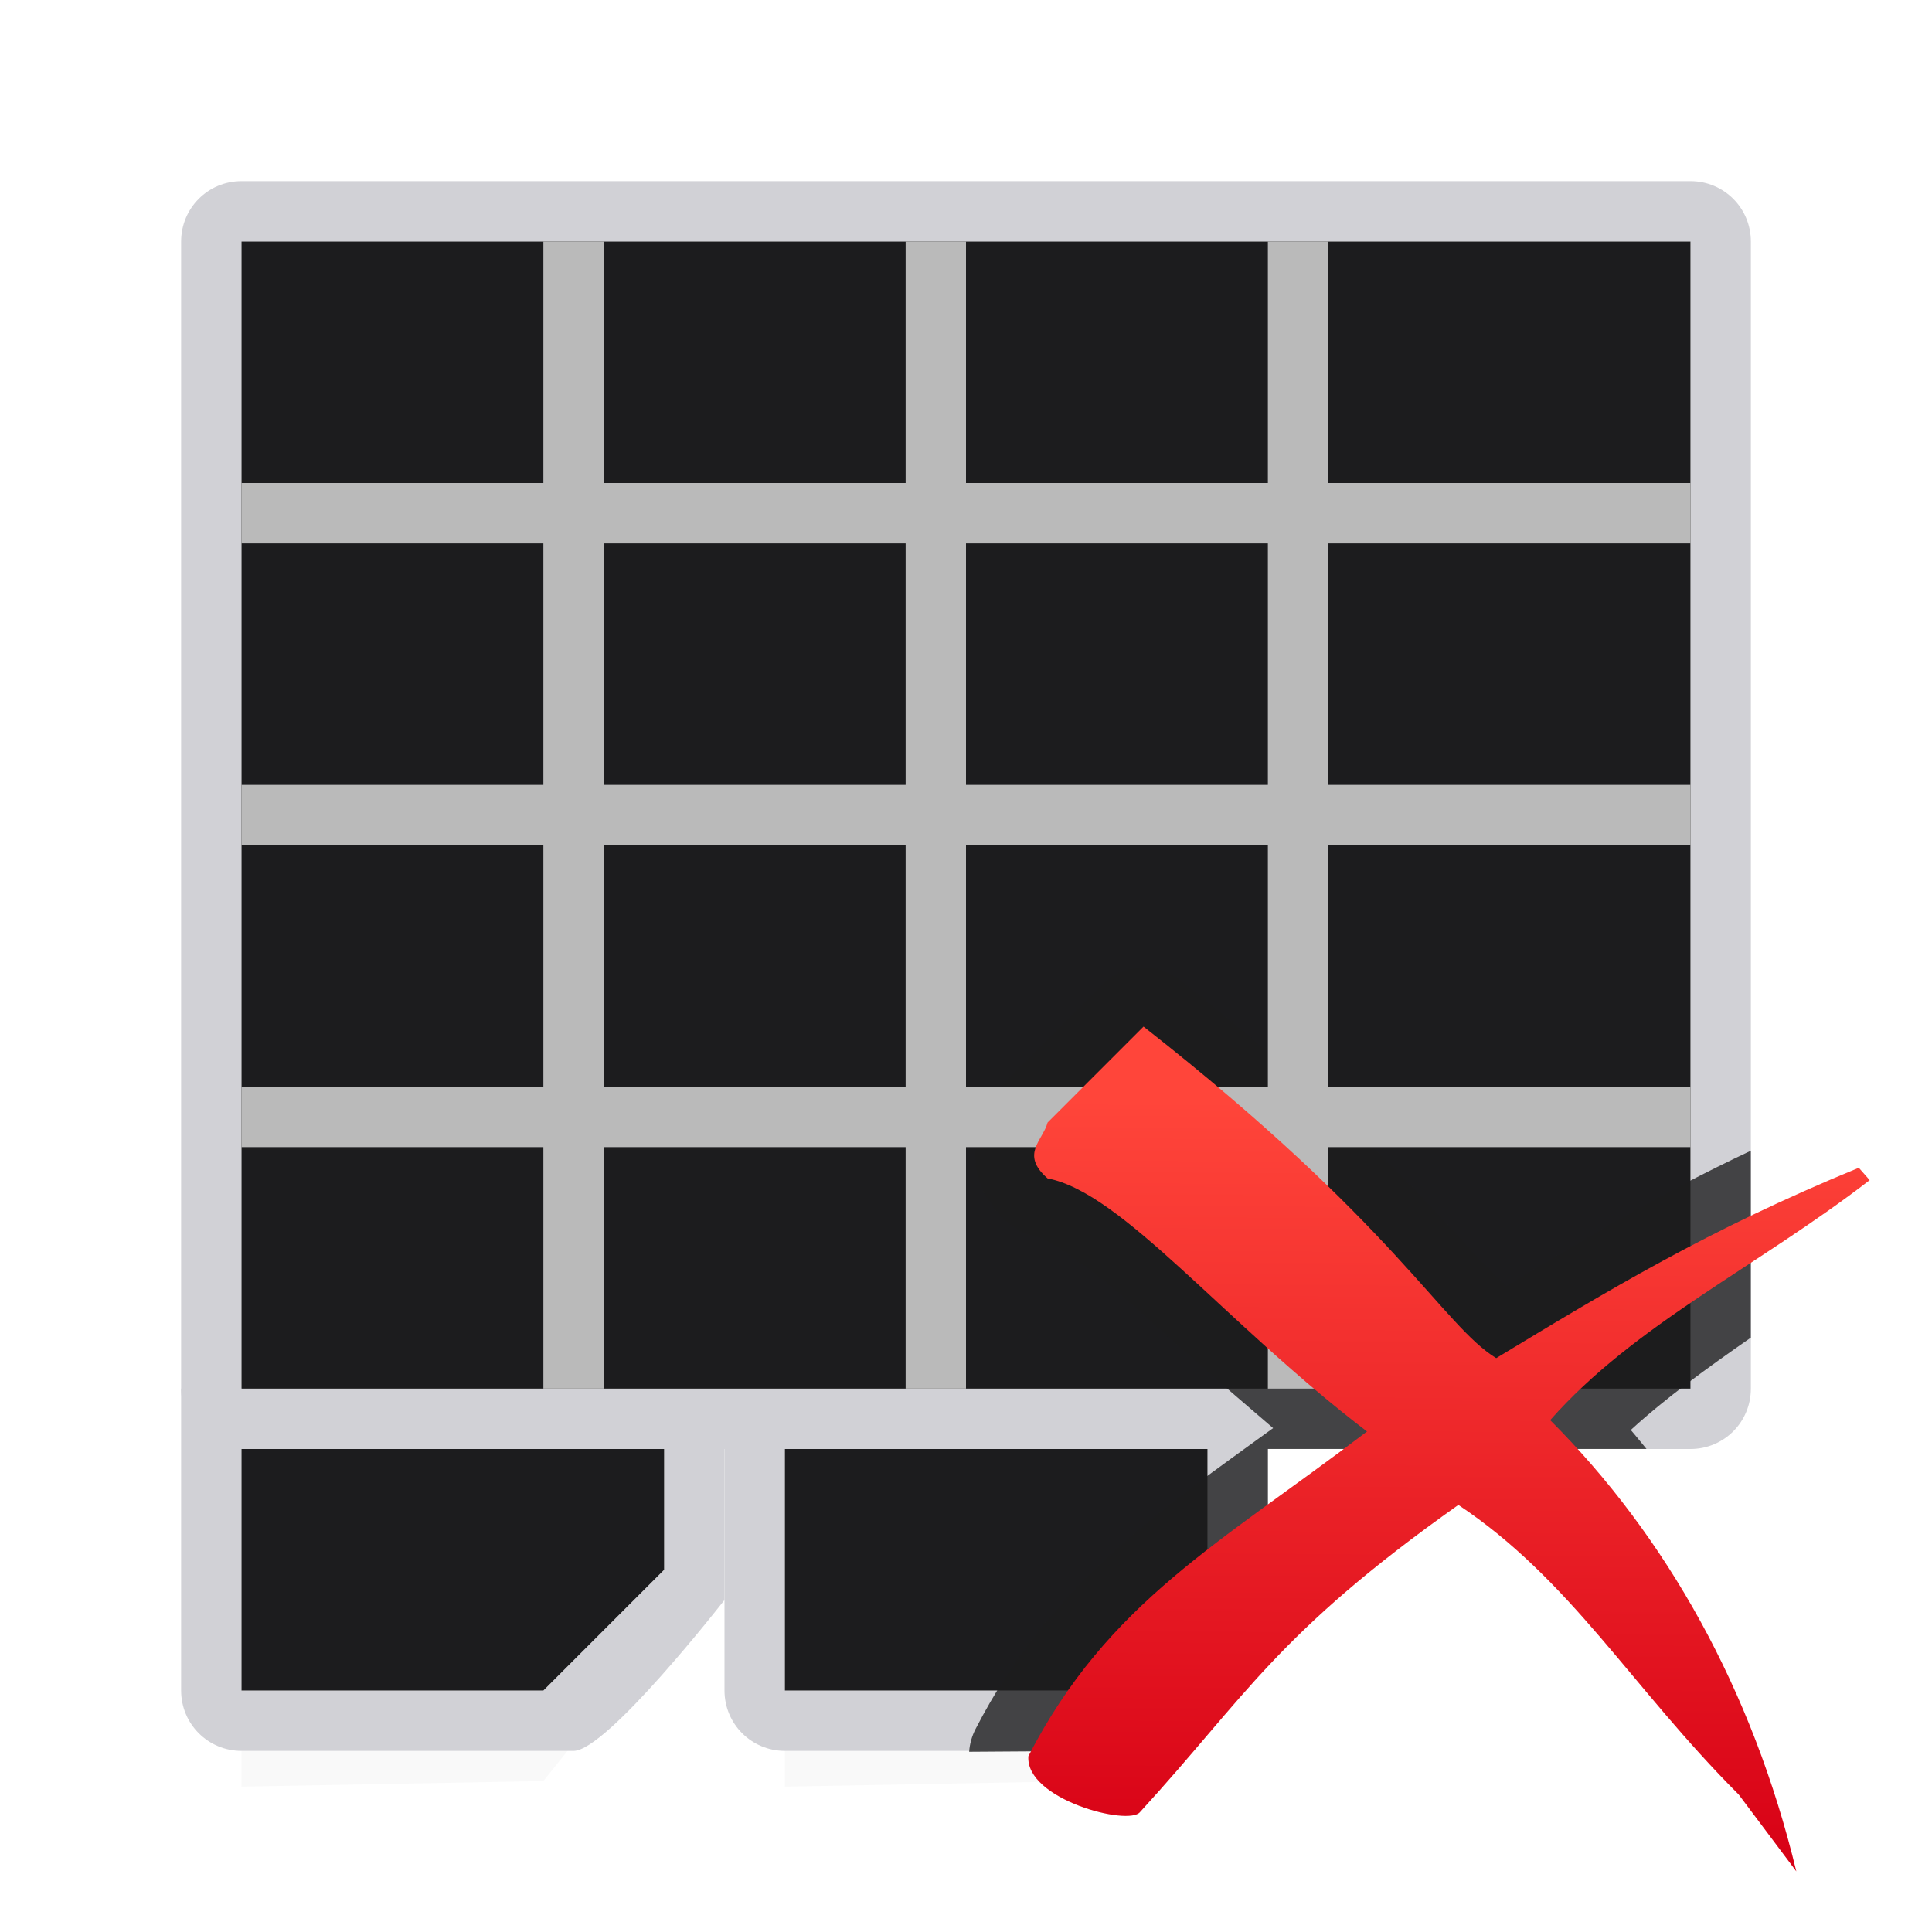 <svg viewBox="0 0 32 32" xmlns="http://www.w3.org/2000/svg" xmlns:xlink="http://www.w3.org/1999/xlink"><linearGradient id="a" gradientUnits="userSpaceOnUse" x1="23.612" x2="23.693" y1="31.034" y2="18.238"><stop offset="0" stop-color="#d70015"/><stop offset="1" stop-color="#ff453a"/></linearGradient><linearGradient id="b" gradientUnits="userSpaceOnUse" x1="15" x2="15" xlink:href="#d" y1="9" y2="33"/><linearGradient id="c" gradientUnits="userSpaceOnUse" x1="24" x2="24" xlink:href="#d" y1="9" y2="33"/><linearGradient id="d" gradientUnits="userSpaceOnUse" x1="15" x2="15" y1="4" y2="28"><stop offset="0" stop-color="#1c1c1e"/><stop offset=".333" stop-color="#1c1c1e"/><stop offset=".889" stop-color="#1c1c1e"/><stop offset="1" stop-color="#2c2c2e"/></linearGradient><filter id="e" color-interpolation-filters="sRGB" height="1.116" width="1.124" x="-.062" y="-.058"><feGaussianBlur stdDeviation=".62"/></filter><path d="m13 4h7v23l-2 2.5-5 .093z" filter="url(#e)" opacity=".15" stroke-width="1.033"/><path d="m12 23v5c0 .554.446 1 1 1h5.5c.554 0 2.5-2.5 2.5-2.5v-2.5h-1v2l-2 2h-5v-5z" fill="#d1d1d6"/><path d="m13 24v4h5l2-2v-2z" fill="url(#c)"/><path d="m4 4h7v23l-2 2.5-5 .093z" filter="url(#e)" opacity=".15" stroke-width="1.033"/><path d="m4 3c-.554 0-1 .446-1 1v19c0 .554.446 1 1 1h24c.554 0 1-.446 1-1v-19c0-.554-.446-1-1-1zm0 1h24v19c-8 0-16 0-24 0 0-8 0-11 0-19z" fill="#d1d1d6"/><path d="m4 4h24v19h-24z" fill="url(#d)"/><path d="m18.906 16.021c-.248.009-.484.111-.66.287l-1.59 1.59c-.125.125-.214.28-.258.451.047-.183-.04-.063-.18.357-.07.21-.104.547-.004.85.1.303.289.53.49.705.132.115.293.192.465.225.161.031.889.491 1.738 1.264.59.537 1.4 1.235 2.18 1.904-1.951 1.415-3.692 2.59-4.928 4.982-.061.118-.098.247-.107.379l2.348-.016h.1c.554 0 2.5-2.5 2.5-2.5v-2.5h6.271c-.087-.104-.171-.212-.26-.314.58-.531 1.257-1.021 1.988-1.529v-3.096c-1.56.736-2.783 1.475-4.049 2.238-.237-.228-.479-.482-1.135-1.191-.853-.924-2.14-2.209-4.268-3.877-.183-.143-.41-.217-.643-.209z" fill="#1c1c1e" fill-opacity=".784"/><path d="m9 4v4h-5v1h5v4h-5v1h5v4h-5v1h5v4h1v-4h5v4h1v-4h5v4h1v-4h6v-1h-6v-4h6v-1h-6v-4h6v-1h-6v-4h-1v4h-5v-4h-1v4h-5v-4zm1 5h5v4h-5zm6 0h5v4h-5zm-6 5h5v4h-5zm6 0h5v4h-5z" fill="#bababa"/><path d="m3 23v5c0 .554.446 1 1 1h5.5c.554 0 2.5-2.5 2.5-2.5v-2.5h-1v2l-2 2h-5v-5z" fill="#d1d1d6"/><path d="m4 24v4h5l2-2v-2z" fill="url(#b)"/><path d="m18.941 17.003-1.59 1.59c-.075.293-.46.525 0 .925 1.239.234 2.912 2.376 5.291 4.192-2.445 1.862-4.289 2.82-5.609 5.378-.052.717 1.668 1.163 1.85.925 1.759-1.922 2.26-2.954 5.272-5.087 1.865 1.241 2.866 3.019 4.644 4.798l.954 1.272c-.729-3.016-2.154-5.55-4.077-7.474 1.398-1.585 3.436-2.542 5.292-3.975l-.18-.205c-2.519 1.035-4.156 2.034-6.006 3.153-.887-.542-1.668-2.22-5.842-5.492z" fill="url(#a)" stroke-width=".636"/></svg>